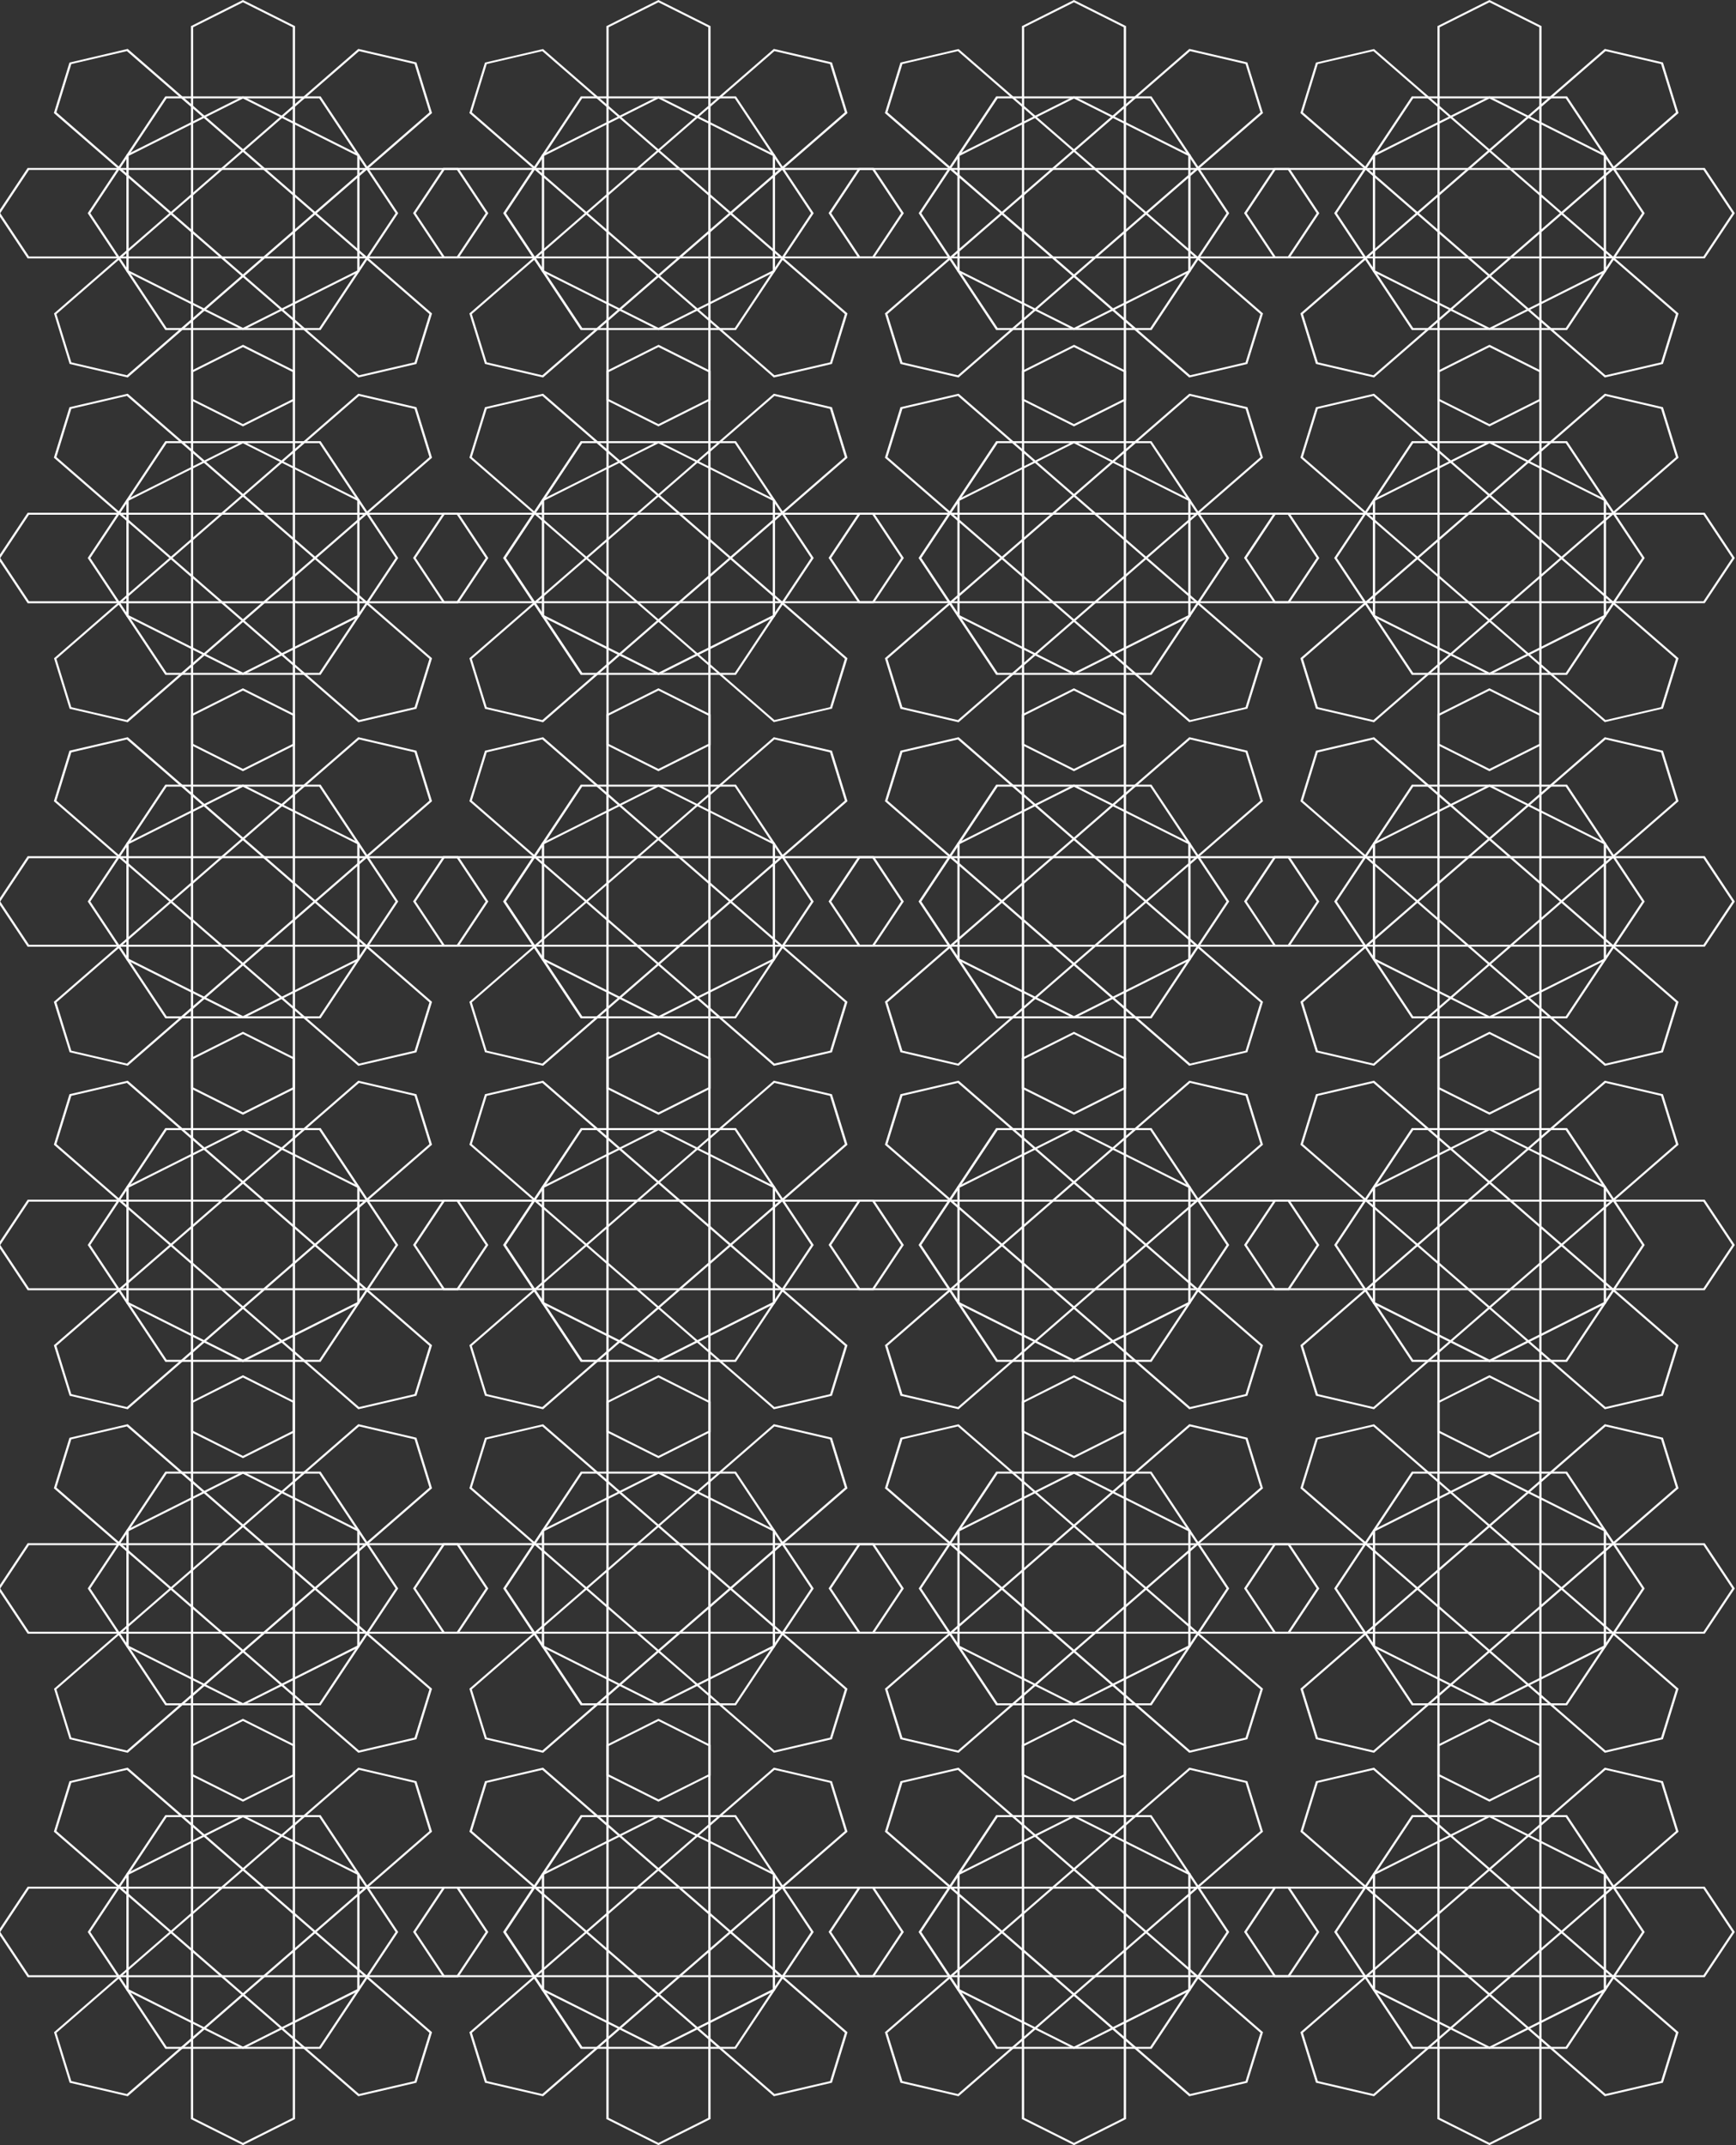 
<svg width="1445" height="1785" viewBox="0 0 1445 1785" fill="none" xmlns="http://www.w3.org/2000/svg">
<rect x="0" y="0" width="1445" height="1785" fill="#333333" stroke="none"/>
<g style="mix-blend-mode:overlay">
<path d="M406.451 1607.6L381.414 1645.25H23.037L-2 1607.6L23.037 1569.94H381.414L406.451 1607.6ZM380.33 1643.61L404.259 1607.6L380.33 1571.58H24.12L0.191 1607.6L24.12 1643.61H380.33Z" fill="white"/>
<path d="M245.573 1451.94V1763.25L202.224 1785L158.875 1763.25V1451.94L202.224 1430.19L245.573 1451.94ZM243.683 1762.31V1452.84L202.224 1432.05L160.764 1452.84V1762.31L202.224 1783.1L243.683 1762.31Z" fill="white"/>
<path d="M359.598 1691.02L346.626 1733.03L298.265 1744.3L297.887 1743.95L44.848 1524.17L57.819 1482.16L106.307 1470.89L106.684 1471.24L359.598 1691.02ZM345.09 1731.7L357.483 1691.53L105.601 1472.73L59.356 1483.47L46.964 1523.64L298.845 1742.44L345.09 1731.7Z" fill="white"/>
<path d="M359.601 1524.17L359.198 1524.49L106.31 1744.3L57.948 1733.03L44.977 1691.02L45.38 1690.7L298.268 1470.89L346.629 1482.16L359.601 1524.17ZM105.604 1742.46L357.486 1523.66L345.093 1483.47L298.848 1472.7L46.966 1691.51L59.359 1731.68L105.604 1742.46Z" fill="white"/>
<path d="M331.44 1607.6L266.832 1704.81H137.617L73.01 1607.6L137.617 1510.38H266.832L331.44 1607.6ZM265.749 1703.17L329.274 1607.6L265.749 1512.02H138.7L75.176 1607.6L138.7 1703.17H265.749Z" fill="white"/>
<path d="M299.25 1558.93V1656.32L202.226 1704.92L105.201 1656.32V1558.93L202.226 1510.27L299.25 1558.93ZM297.361 1655.21V1559.87L202.226 1512.15L107.09 1559.87V1655.32L202.226 1703.04L297.361 1655.21Z" fill="white"/>
<path d="M406.451 1321.78L381.414 1359.43H23.037L-2 1321.78L23.037 1284.1H381.414L406.451 1321.78ZM380.33 1357.79L404.259 1321.78L380.33 1285.74H24.12L0.191 1321.78L24.12 1357.79H380.33Z" fill="white"/>
<path d="M245.573 1166.21V1477.43L202.224 1499.18L158.875 1477.43V1166.21L202.224 1144.33L245.573 1166.21ZM243.683 1476.58V1167.06L202.224 1146.25L160.764 1167.06V1476.49L202.224 1497.28L243.683 1476.58Z" fill="white"/>
<path d="M359.598 1405.2L346.626 1447.21L298.265 1458.48L297.887 1458.13L44.848 1238.41L57.819 1196.4L106.307 1185.07L106.684 1185.4L359.598 1405.2ZM345.09 1445.88L357.483 1405.71L105.601 1186.91L59.356 1197.67L46.964 1237.84L298.845 1456.64L345.09 1445.88Z" fill="white"/>
<path d="M359.601 1238.41L359.198 1238.74L106.31 1458.48L57.948 1447.21L44.977 1405.2L45.38 1404.88L298.268 1185.07L346.629 1196.34L359.601 1238.41ZM105.604 1456.64L357.486 1237.84L345.093 1197.67L298.848 1186.91L46.966 1405.71L59.359 1445.88L105.604 1456.64Z" fill="white"/>
<path d="M331.44 1321.78L266.832 1418.99H137.617L73.01 1321.78L137.617 1224.56H266.832L331.44 1321.78ZM265.749 1417.35L329.274 1321.78L265.749 1226.2H138.7L75.176 1321.78L138.7 1417.35H265.749Z" fill="white"/>
<path d="M299.25 1273.11V1370.44L202.226 1419.1L105.201 1370.44V1273.11L202.226 1224.43L299.25 1273.11ZM297.361 1369.39V1274.06L202.226 1226.34L107.09 1274.06V1369.5L202.226 1417.22L297.361 1369.39Z" fill="white"/>
<path d="M406.451 1035.96L381.414 1073.61H23.037L-2 1035.96L23.037 998.278H381.414L406.451 1035.96ZM380.33 1071.97L404.259 1035.96L380.33 999.919H24.12L0.191 1035.96L24.12 1071.97H380.33Z" fill="white"/>
<path d="M245.573 880.301V1191.61L202.224 1213.36L158.875 1191.61V880.301L202.224 858.552L202.702 858.792L245.573 880.301ZM243.683 1190.67V881.241L202.224 860.433L160.764 881.241V1190.67L202.224 1211.46L243.683 1190.67Z" fill="white"/>
<path d="M359.598 1119.39L346.626 1161.39L298.265 1172.64L297.887 1172.31L44.848 952.528L57.819 910.496L106.307 899.271L106.684 899.6L359.598 1119.39ZM345.09 1160.06L357.483 1119.89L105.601 901.088L59.356 911.853L46.964 952.024L298.845 1170.83L345.09 1160.06Z" fill="white"/>
<path d="M359.598 952.528L359.195 952.856L106.307 1172.64L57.946 1161.39L44.848 1119.39L45.251 1119.06L298.265 899.271L346.626 910.518L359.598 952.528ZM105.601 1170.83L357.483 952.024L345.09 911.853L298.845 901.088L46.964 1119.89L59.356 1160.06L105.601 1170.83Z" fill="white"/>
<path d="M331.44 1035.96L266.832 1133.17H137.617L73.01 1035.96L137.617 938.656H266.832L331.44 1035.96ZM265.749 1131.53L329.274 1035.96L265.749 940.385H138.7L75.176 1035.96L138.7 1131.53H265.749Z" fill="white"/>
<path d="M299.25 987.296V1084.62L202.226 1133.39L105.201 1084.62V987.296L202.226 938.656L299.25 987.296ZM297.361 1083.57V988.237L202.226 940.516L107.09 988.237V1083.68L202.226 1131.38L297.361 1083.57Z" fill="white"/>
<path d="M406.451 750.137L381.414 787.793H23.037L-2 750.137L23.037 712.46H381.414L406.451 750.137ZM380.33 786.152L404.259 750.137L380.33 714.101H24.12L0.191 750.137L24.12 786.152H380.33Z" fill="white"/>
<path d="M245.573 594.482V905.836L202.224 927.585L158.875 905.836V594.482L202.224 572.733L202.702 572.974L245.573 594.482ZM243.683 904.851V595.423L202.224 574.615L160.764 595.423V904.851L202.224 925.637L243.683 904.851Z" fill="white"/>
<path d="M359.598 833.632L346.626 875.642L298.265 886.888L297.887 886.56L44.848 666.709L57.819 624.677L106.307 613.431L106.684 613.759L359.598 833.632ZM345.09 874.307L357.483 834.113L105.601 615.312L59.356 626.077L46.964 666.249L298.845 885.05L345.09 874.307Z" fill="white"/>
<path d="M359.598 666.709L106.307 886.822L57.946 875.576L44.848 833.632L298.265 613.431L346.626 624.677L359.598 666.709ZM105.601 885.006L357.483 666.205L345.09 626.034L298.845 615.269L46.964 834.07L59.356 874.263L105.601 885.006Z" fill="white"/>
<path d="M331.44 750.138L266.832 847.351H137.617L73.01 750.138L137.617 652.925H266.832L331.44 750.138ZM265.749 845.71L329.274 750.138L265.749 654.566H138.7L75.176 750.138L138.7 845.71H265.749Z" fill="white"/>
<path d="M299.25 701.453V798.798L202.226 847.459L201.747 847.218L105.201 798.798V701.453L202.226 652.792L202.704 653.033L299.25 701.453ZM297.361 797.857V702.35L202.226 654.696L107.09 702.35V797.791L202.226 845.512L297.361 797.857Z" fill="white"/>
<path d="M406.451 464.317L381.414 501.972H23.037L-2 464.317L23.037 426.661H381.414L406.451 464.317ZM380.33 500.331L404.259 464.317L380.33 428.28H24.12L0.191 464.317L24.12 500.331H380.33Z" fill="white"/>
<path d="M245.577 308.64V619.972L202.228 641.721L201.749 641.48L158.93 619.972V308.64L202.278 286.913L202.757 287.132L245.577 308.64ZM243.688 619.031V309.603L202.228 288.817L160.768 309.603V619.031L202.228 639.817L243.688 619.031Z" fill="white"/>
<path d="M359.598 547.747L346.626 589.757L298.265 601.003L297.887 600.675L44.848 380.867L57.819 338.858L106.307 327.611L106.684 327.94L359.598 547.747ZM345.09 588.422L357.483 548.228L105.601 329.427L59.356 340.192L46.964 380.364L298.845 599.165L345.09 588.422Z" fill="white"/>
<path d="M359.601 380.867L106.31 601.003L57.948 589.757L44.977 547.747L298.268 327.611L346.629 338.858L359.601 380.867ZM105.604 599.187L357.486 380.386L345.093 340.214L298.848 329.449L46.966 548.25L59.359 588.444L105.604 599.187Z" fill="white"/>
<path d="M331.44 464.319L266.832 561.532H137.617L73.01 464.319L137.617 367.105H266.832L331.44 464.319ZM265.749 559.891L329.274 464.319L265.749 368.746H138.7L75.176 464.319L138.7 559.891H265.749Z" fill="white"/>
<path d="M299.25 415.722V513.066L202.226 561.64L201.747 561.399L105.201 512.979V415.722L202.226 367.061L202.704 367.301L299.25 415.722ZM297.361 511.994V416.597L202.226 368.877L107.09 416.597V511.994L202.226 559.715L297.361 511.994Z" fill="white"/>
<path d="M406.451 177.404L381.414 215.059H23.037L-2 177.404L23.037 139.748H381.414L406.451 177.404ZM380.33 213.418L404.259 177.404L380.33 141.389H24.12L0.191 177.404L24.12 213.418H380.33Z" fill="white"/>
<path d="M245.577 21.749V333.059L202.228 354.808L201.749 354.567L158.93 333.059V21.749L202.228 0L202.707 0.241L245.577 21.749ZM243.688 332.118V22.69L202.228 1.904L160.768 22.69V332.118L202.228 352.904L243.688 332.118Z" fill="white"/>
<path d="M359.598 260.832L346.626 302.842L298.265 314.11L297.887 313.76L44.848 94.084L57.819 52.074L106.307 40.696L106.684 41.046L359.598 260.832ZM345.09 301.507L357.483 261.335L105.601 42.534L59.356 53.299L46.964 93.471L298.845 312.272L345.09 301.507Z" fill="white"/>
<path d="M359.601 94.084L106.31 314.11L57.948 302.842L44.977 260.832L298.268 40.696L346.629 51.965L359.601 94.084ZM105.604 312.272L357.486 93.471L345.093 53.299L298.848 42.534L46.966 261.335L59.359 301.507L105.604 312.272Z" fill="white"/>
<path d="M331.44 177.405L266.832 274.618H137.617L73.01 177.405L137.617 80.191H266.832L331.44 177.405ZM265.749 272.977L329.274 177.405L265.749 81.832H138.7L75.176 177.405L138.7 272.977H265.749Z" fill="white"/>
<path d="M299.25 128.741V226.064L202.226 274.725L201.747 274.507L105.201 226.064V128.741L202.226 80.08L202.704 80.299L299.25 128.741ZM297.361 225.123V129.682L202.226 81.962L107.09 129.682V225.123L202.226 272.844L297.361 225.123Z" fill="white"/>
<path d="M752.308 1607.59L752.031 1608.01L727.271 1645.21H368.894L343.857 1607.55L368.894 1569.9H727.271L752.308 1607.59ZM726.188 1643.61L750.117 1607.59L726.188 1571.58H369.977L346.024 1607.59L369.977 1643.61H726.188Z" fill="white"/>
<path d="M591.432 1451.94V1763.25L548.083 1785L504.709 1763.25V1451.94L548.083 1430.19L591.432 1451.94ZM589.543 1762.31V1452.84L548.083 1432.05L506.598 1452.84V1762.31L548.083 1783.1L589.543 1762.31Z" fill="white"/>
<path d="M705.434 1691.02L692.488 1733.03L644.127 1744.3L643.749 1743.95L390.709 1524.17L403.681 1482.16L452.017 1470.89L452.42 1471.24L705.434 1691.02ZM690.951 1731.7L703.268 1691.53L451.387 1472.73L405.217 1483.47L392.825 1523.64L644.706 1742.44L690.951 1731.7Z" fill="white"/>
<path d="M705.434 1524.17L705.057 1524.49L452.017 1744.3L403.681 1733.03L390.709 1691.02L391.087 1690.7L644.127 1470.89L692.488 1482.16L705.434 1524.17ZM451.387 1742.46L703.268 1523.66L690.951 1483.47L644.681 1472.7L392.8 1691.51L405.192 1731.68L451.387 1742.46Z" fill="white"/>
<path d="M677.296 1607.6L612.588 1704.81H483.373L418.74 1607.6L483.373 1510.38H612.588L677.296 1607.6ZM611.606 1703.17L675.105 1607.6L611.606 1512.02H484.557L421.158 1607.6L484.683 1703.17H611.606Z" fill="white"/>
<path d="M645.106 1558.93V1656.32L548.081 1704.98L451.031 1656.32V1558.93L548.081 1510.27L645.106 1558.93ZM643.217 1655.21V1559.87L548.081 1512.15L452.92 1559.87V1655.32L548.081 1703.04L643.217 1655.21Z" fill="white"/>
<path d="M752.308 1321.78L752.031 1322.19L727.271 1359.39H368.894L343.857 1321.73L368.894 1284.06H727.271L752.308 1321.78ZM726.188 1357.79L750.117 1321.78L726.188 1285.74H369.977L346.024 1321.78L369.977 1357.79H726.188Z" fill="white"/>
<path d="M591.432 1166.21V1477.43L548.083 1499.18L504.709 1477.43V1166.21L548.083 1144.33L591.432 1166.21ZM589.543 1476.58V1167.06L548.083 1146.25L506.598 1167.06V1476.49L548.083 1497.28L589.543 1476.58Z" fill="white"/>
<path d="M705.434 1405.21L692.488 1447.22L644.127 1458.48L643.749 1458.13L390.709 1238.41L403.681 1196.4L452.017 1185.14L452.42 1185.46L705.434 1405.21ZM690.951 1445.88L703.268 1405.71L451.387 1186.91L405.142 1197.67L392.749 1237.84L644.63 1456.65L690.951 1445.88Z" fill="white"/>
<path d="M705.434 1238.41L705.057 1238.74L452.017 1458.48L403.681 1447.21L390.709 1405.2L391.087 1404.88L644.127 1185.07L692.488 1196.34L705.434 1238.41ZM451.387 1456.64L703.268 1237.84L690.876 1197.67L644.605 1186.91L392.724 1405.71L405.117 1445.88L451.387 1456.64Z" fill="white"/>
<path d="M677.297 1321.78L612.589 1418.99H483.374L418.842 1321.78L483.475 1224.56H612.589L677.297 1321.78ZM611.606 1417.35L675.106 1321.78L611.606 1226.2H484.558L421.159 1321.78L484.684 1417.35H611.606Z" fill="white"/>
<path d="M645.106 1273.11V1370.44L548.081 1419.1L451.031 1370.44V1273.11L548.081 1224.43L645.106 1273.11ZM643.217 1369.39V1274.06L548.081 1226.34L452.92 1274.06V1369.5L548.081 1417.22L643.217 1369.39Z" fill="white"/>
<path d="M752.308 1035.96L752.031 1036.37L727.271 1073.57H368.894L343.857 1035.91L368.894 998.236H727.271L752.308 1035.96ZM726.188 1071.97L750.117 1035.96L726.188 999.921H369.977L346.024 1035.96L369.977 1071.97H726.188Z" fill="white"/>
<path d="M591.432 880.301V1191.61L548.083 1213.36L504.709 1191.61V880.301L548.083 858.552L548.536 858.792L591.432 880.301ZM589.543 1190.67V881.241L548.083 860.433L506.598 881.241V1190.67L548.083 1211.46L589.543 1190.67Z" fill="white"/>
<path d="M705.434 1119.39L692.488 1161.39L644.127 1172.64L643.749 1172.31L390.709 952.528L403.681 910.496L452.017 899.271L452.42 899.6L705.434 1119.39ZM690.951 1160.06L703.268 1119.89L451.387 901.088L405.142 911.853L392.749 952.024L644.63 1170.83L690.951 1160.06Z" fill="white"/>
<path d="M705.434 952.528L705.057 952.856L452.017 1172.64L403.681 1161.39L390.709 1119.39L391.087 1119.06L644.127 899.271L692.488 910.518L692.639 910.977L705.434 952.528ZM451.387 1170.83L703.268 952.024L690.876 911.853L644.605 901.088L392.724 1119.89L405.117 1160.06L451.387 1170.83Z" fill="white"/>
<path d="M677.296 1035.96L612.588 1133.17H483.373L418.74 1035.96L483.474 938.656H612.588L677.296 1035.96ZM611.606 1131.53L675.105 1035.96L611.606 940.385H484.557L421.158 1035.96L484.683 1131.53H611.606Z" fill="white"/>
<path d="M645.106 987.296V1084.62L548.081 1133.39L451.031 1084.73V987.296L548.081 938.656L645.106 987.296ZM643.217 1083.57V988.237L548.081 940.516L452.92 988.237V1083.68L548.081 1131.38L643.217 1083.57Z" fill="white"/>
<path d="M752.308 750.137L752.031 750.531L727.271 787.727H368.894L343.857 750.071L368.894 712.394H727.271L752.308 750.137ZM726.188 786.151L750.117 750.137L726.188 714.1H369.977L346.024 750.137L369.977 786.151H726.188Z" fill="white"/>
<path d="M591.432 594.482V905.836L548.083 927.585L504.709 905.836V594.482L548.083 572.733L548.536 572.974L591.432 594.482ZM589.543 904.851V595.423L548.083 574.615L506.598 595.423V904.851L548.083 925.637L589.543 904.851Z" fill="white"/>
<path d="M705.434 833.632L692.488 875.642L691.959 875.773L644.101 886.888L643.724 886.56L390.709 666.709L403.681 624.677L452.017 613.431L452.42 613.759L705.434 833.632ZM690.951 874.307L703.268 834.048L451.387 615.247L405.142 626.012L392.749 666.184L644.63 884.984L690.951 874.307Z" fill="white"/>
<path d="M705.434 666.709L705.057 667.037L452.017 886.822L403.681 875.576L390.709 833.632L644.127 613.431L692.488 624.677L692.639 625.137L705.434 666.709ZM451.387 885.006L703.268 666.205L690.876 626.034L644.605 615.269L392.724 834.07L405.117 874.263L451.387 885.006Z" fill="white"/>
<path d="M677.296 750.138L612.588 847.351H483.373L418.74 750.138L483.373 652.925H612.588L677.296 750.138ZM611.606 845.71L675.105 750.138L611.606 654.566H484.557L421.158 750.138L484.683 845.71H611.606Z" fill="white"/>
<path d="M645.106 701.453V798.798L548.081 847.459L547.602 847.218L451.031 798.798V701.453L548.081 652.792L548.534 653.033L645.106 701.453ZM643.217 797.857V702.35L548.081 654.63L452.92 702.35V797.791L548.081 845.512L643.217 797.857Z" fill="white"/>
<path d="M752.308 464.317L752.031 464.711L727.271 501.907H368.894L343.857 464.251L368.894 426.661H727.271L752.308 464.317ZM726.188 500.331L750.117 464.317L726.188 428.28H369.977L346.024 464.317L369.977 500.331H726.188Z" fill="white"/>
<path d="M591.43 308.64V619.972L548.082 641.721L547.603 641.48L504.783 619.972V308.64L548.157 286.913L548.611 287.132L591.43 308.64ZM589.541 619.031V309.603L548.082 288.817L506.597 309.625V619.031L548.082 639.817L589.541 619.031Z" fill="white"/>
<path d="M705.434 547.747L692.488 589.757H691.959L644.101 600.894L643.724 600.565L390.709 380.867L403.681 338.858L452.017 327.611L452.42 327.94L705.434 547.747ZM690.951 588.422L703.268 548.228L451.387 329.427L405.142 340.192L392.749 380.364L644.63 599.165L690.951 588.422Z" fill="white"/>
<path d="M705.434 380.867L705.057 381.218L452.017 601.003L403.681 589.757L390.709 547.747L644.127 327.611L692.488 338.858L692.639 339.317L705.434 380.867ZM451.387 599.187L703.268 380.386L690.876 340.214L644.605 329.449L392.724 548.25L405.117 588.444L451.387 599.187Z" fill="white"/>
<path d="M677.296 464.319L612.588 561.532H483.373L418.74 464.319L483.373 367.105H612.588L677.296 464.319ZM611.606 559.891L675.105 464.319L611.606 368.746H484.557L421.158 464.319L484.683 559.891H611.606Z" fill="white"/>
<path d="M645.106 415.722V513.066L548.081 561.728L547.602 561.487L451.031 513.066V415.722L548.081 367.061L548.534 367.301L645.106 415.722ZM643.217 511.994V416.597L548.081 368.877L452.92 416.597V511.994L548.081 559.715L643.217 511.994Z" fill="white"/>
<path d="M752.308 177.403L752.031 177.818L727.271 215.014H368.894L343.857 177.359L368.894 139.703H727.271L752.308 177.403ZM726.188 213.417L750.117 177.403L726.188 141.388H369.977L346.024 177.403L369.977 213.417H726.188Z" fill="white"/>
<path d="M591.43 21.749V333.059L548.082 354.808L547.603 354.567L504.783 333.059V21.749L548.082 0L548.535 0.241L591.43 21.749ZM589.541 332.118V22.69L548.082 1.904L506.597 22.69V332.118L548.082 352.904L589.541 332.118Z" fill="white"/>
<path d="M705.434 260.834L692.488 302.844L691.959 302.975L644.101 314.112L643.724 313.762L390.709 94.086L403.681 52.076L452.017 40.808L452.42 41.158L705.434 260.834ZM690.951 301.509L703.268 261.337L451.387 42.536L405.142 53.301L392.749 93.473L644.63 312.274L690.951 301.509Z" fill="white"/>
<path d="M705.434 94.084L705.057 94.412L452.017 314.11L403.681 302.842L390.709 260.832L644.127 40.696L692.488 51.965L692.639 52.424L705.434 94.084ZM451.387 312.272L703.268 93.471L690.876 53.299L644.605 42.534L392.724 261.335L405.117 301.507L451.387 312.272Z" fill="white"/>
<path d="M677.297 177.405L612.589 274.618H483.374L418.842 177.405L483.475 80.191H612.589L677.297 177.405ZM611.606 272.977L675.106 177.405L611.606 81.832H484.558L421.159 177.405L484.684 272.977H611.606Z" fill="white"/>
<path d="M645.106 128.741V226.064L548.081 274.725L547.602 274.507L451.031 226.064V128.741L548.081 80.08L548.534 80.299L645.106 128.741ZM643.217 225.123V129.682L548.081 81.962L452.92 129.682V225.123L548.081 272.844L643.217 225.123Z" fill="white"/>
<path d="M1098.14 1607.6L1097.89 1608.01L1073.13 1645.21H714.727L689.715 1607.55L689.967 1607.14L714.727 1569.94H1073.13L1098.14 1607.6ZM1072.02 1643.61L1095.97 1607.6L1072.02 1571.58H715.86L691.906 1607.6L715.86 1643.61H1072.02Z" fill="white"/>
<path d="M937.293 1451.94V1763.25L893.944 1785L850.57 1763.25V1451.94L893.944 1430.19L937.293 1451.94ZM935.404 1762.31V1452.84L893.944 1432.05L852.459 1452.84V1762.31L893.944 1783.1L935.404 1762.31Z" fill="white"/>
<path d="M1051.29 1691.02L1038.27 1733.03L989.908 1744.3L736.566 1524.17L749.513 1482.16L797.874 1470.89L1051.29 1691.02ZM1036.78 1731.7L1049.18 1691.53L797.295 1472.73L751.125 1483.47L738.707 1523.64L990.589 1742.44L1036.78 1731.7Z" fill="white"/>
<path d="M1051.29 1524.17L1050.91 1524.49L797.874 1744.3L749.513 1733.03L736.566 1691.02L736.944 1690.7L989.984 1470.89L1038.27 1482.16L1051.29 1524.17ZM797.32 1742.46L1049.2 1523.66L1036.78 1483.47L990.538 1472.7L738.657 1691.51L751.125 1731.7L797.32 1742.46Z" fill="white"/>
<path d="M1023.16 1607.6L1022.88 1608.01L958.548 1704.81H829.207L764.6 1607.6L764.877 1607.18L829.207 1510.38H958.447L1023.16 1607.6ZM957.44 1703.17L1020.96 1607.6L957.44 1512.02H830.416L766.892 1607.6L830.416 1703.17H957.44Z" fill="white"/>
<path d="M990.965 1558.93V1656.32L893.94 1704.92L796.891 1656.32V1558.93L893.94 1510.27L990.965 1558.93ZM989.076 1655.21V1559.87L893.94 1512.15L798.78 1559.87V1655.32L893.94 1703.04L989.076 1655.21Z" fill="white"/>
<path d="M1098.14 1321.78L1097.89 1322.19L1073.13 1359.39H714.727L689.715 1321.73L689.967 1321.32L714.727 1284.12H1073.13L1098.14 1321.78ZM1072.02 1357.79L1095.97 1321.78L1072.02 1285.74H715.86L691.906 1321.78L715.86 1357.79H1072.02Z" fill="white"/>
<path d="M937.293 1166.21V1477.43L893.944 1499.18L850.57 1477.43V1166.21L893.944 1144.33L937.293 1166.21ZM935.404 1476.58V1167.06L893.944 1146.25L852.459 1167.06V1476.49L893.944 1497.28L935.404 1476.58Z" fill="white"/>
<path d="M1051.29 1405.21L1038.27 1447.22L989.908 1458.48L736.566 1238.41L749.513 1196.4L797.874 1185.14L1051.29 1405.21ZM1036.78 1445.88L1049.18 1405.71L797.295 1186.91L751.125 1197.67L738.707 1237.84L990.589 1456.65L1036.78 1445.88Z" fill="white"/>
<path d="M1051.29 1238.41L1050.91 1238.74L797.874 1458.48L749.513 1447.21L736.566 1405.2L736.944 1404.88L989.984 1185.07L1038.35 1196.34L1051.29 1238.41ZM797.32 1456.64L1049.2 1237.84L1036.81 1197.67L990.563 1186.91L738.682 1405.71L751.125 1445.88L797.32 1456.64Z" fill="white"/>
<path d="M1023.16 1321.78L1022.88 1322.19L958.551 1418.99H829.21L764.703 1321.78L764.98 1321.36L829.21 1224.56H958.45L1023.16 1321.78ZM957.443 1417.35L1020.97 1321.78L957.443 1226.2H830.419L766.894 1321.78L830.419 1417.35H957.443Z" fill="white"/>
<path d="M990.965 1273.11V1370.44L893.94 1419.1L796.891 1370.44V1273.11L893.94 1224.43L990.965 1273.11ZM989.076 1369.39V1274.06L893.94 1226.34L798.78 1274.06V1369.5L893.94 1417.22L989.076 1369.39Z" fill="white"/>
<path d="M1098.14 1035.96L1097.89 1036.37L1073.13 1073.57H714.727L689.715 1035.91L689.967 1035.5L714.727 998.301H1073.13L1098.14 1035.96ZM1072.02 1071.97L1095.97 1035.96L1072.02 999.92H715.86L691.906 1035.96L715.86 1071.97H1072.02Z" fill="white"/>
<path d="M937.293 880.301V1191.61L893.944 1213.36L850.57 1191.61V880.301L893.944 858.552L894.398 858.792L937.293 880.301ZM935.404 1190.67V881.241L893.944 860.433L852.459 881.241V1190.67L893.944 1211.46L935.404 1190.67Z" fill="white"/>
<path d="M1051.29 1119.38L1038.27 1161.39L989.908 1172.64L736.566 952.527L749.513 910.495L750.042 910.386L797.899 899.249L798.303 899.577L1051.29 1119.38ZM1036.78 1160.06L1049.18 1119.89L797.295 901.087L751.125 911.852L738.707 952.024L990.589 1170.82L1036.78 1160.06Z" fill="white"/>
<path d="M1051.29 952.528L1050.91 952.856L797.874 1172.64L749.513 1161.39L736.566 1119.39L736.944 1119.06L989.984 899.271L1038.35 910.518L1038.47 910.977L1051.29 952.528ZM797.32 1170.83L1049.2 952.024L1036.81 911.853L990.563 901.088L738.682 1119.89L751.125 1160.06L797.32 1170.83Z" fill="white"/>
<path d="M1023.16 1035.96L1022.88 1036.37L958.548 1133.17H829.207L764.6 1035.96L764.877 1035.54L829.207 938.656H958.447L1023.16 1035.96ZM957.44 1131.53L1020.96 1035.96L957.44 940.385H830.416L766.892 1035.96L830.416 1131.53H957.44Z" fill="white"/>
<path d="M990.965 987.296V1084.62L893.94 1133.39L796.891 1084.73V987.296L893.94 938.656L990.965 987.296ZM989.076 1083.57V988.237L893.94 940.516L798.78 988.237V1083.68L893.94 1131.38L989.076 1083.57Z" fill="white"/>
<path d="M1098.14 750.137L1097.89 750.531L1073.13 787.727H714.727L689.715 750.072L689.967 749.656L714.727 712.46H1073.13L1098.14 750.137ZM1072.02 786.152L1095.97 750.137L1072.02 714.101H715.86L691.906 750.137L715.86 786.152H1072.02Z" fill="white"/>
<path d="M937.293 594.482V905.836L893.944 927.585L850.57 905.836V594.482L893.944 572.733L894.398 572.974L937.293 594.482ZM935.404 904.851V595.423L893.944 574.615L852.459 595.423V904.851L893.944 925.637L935.404 904.851Z" fill="white"/>
<path d="M1051.29 833.632L1038.27 875.576L1037.74 875.707L989.883 886.822L989.48 886.494L736.566 666.709L749.513 624.677L750.042 624.568L797.899 613.431L798.303 613.759L1051.29 833.632ZM1036.78 874.307L1049.18 834.113L797.295 615.312L751.125 626.034L738.707 666.205L990.589 885.006L1036.78 874.307Z" fill="white"/>
<path d="M1051.29 666.709L1050.91 667.037L797.874 886.822L749.513 875.576L749.387 875.116L736.566 833.544L736.944 833.216L989.984 613.431L1038.27 624.677L1038.4 625.137L1051.29 666.709ZM797.32 885.006L1049.2 666.205L1036.81 626.034L990.563 615.269L738.682 834.07L751.125 874.241L797.32 885.006Z" fill="white"/>
<path d="M1023.16 750.138L1022.88 750.532L958.548 847.351H829.207L764.6 750.138L764.877 749.722L829.207 652.925H958.447L1023.16 750.138ZM957.44 845.71L1020.96 750.138L957.44 654.566H830.416L766.892 750.138L830.416 845.71H957.44Z" fill="white"/>
<path d="M990.965 701.453V798.798L893.94 847.459L893.462 847.218L796.891 798.798V701.453L893.94 652.792L894.394 653.033L990.965 701.453ZM989.076 797.857V702.35L893.94 654.696L798.78 702.35V797.791L893.94 845.512L989.076 797.857Z" fill="white"/>
<path d="M1098.14 464.318L1097.89 464.712L1073.13 501.908H714.727L689.715 464.252L689.967 463.837L714.727 426.641H1073.13L1098.14 464.318ZM1072.02 500.333L1095.97 464.318L1072.02 428.282H715.86L691.906 464.318L715.86 500.333H1072.02Z" fill="white"/>
<path d="M937.288 308.64V619.972L893.939 641.721L893.46 641.48L850.641 619.972V308.64L894.015 286.913L894.468 287.132L937.288 308.64ZM935.399 619.031V309.603L893.939 288.817L852.454 309.625V619.031L893.939 639.817L935.399 619.031Z" fill="white"/>
<path d="M1051.29 547.747L1038.27 589.757H1037.74L989.883 600.894L989.48 600.565L736.566 380.867L749.513 338.858L750.042 338.748L797.899 327.611L798.303 327.94L1051.29 547.747ZM1036.78 588.422L1049.18 548.228L797.295 329.427L751.125 340.214L738.707 380.386L990.589 599.187L1036.78 588.422Z" fill="white"/>
<path d="M1051.29 380.867L1050.91 381.218L797.874 601.003L749.513 589.757L749.387 589.297L736.566 547.725L736.944 547.397L989.984 327.611L1038.35 338.858L1038.47 339.317L1051.29 380.867ZM797.32 599.187L1049.2 380.386L1036.81 340.214L990.563 329.449L738.682 548.25L751.125 588.422L797.32 599.187Z" fill="white"/>
<path d="M1023.16 464.319L1022.88 464.713L958.548 561.532H829.207L764.6 464.319L764.877 463.903L829.207 367.105H958.447L1023.16 464.319ZM957.44 559.891L1020.96 464.319L957.44 368.746H830.416L766.892 464.319L830.416 559.891H957.44Z" fill="white"/>
<path d="M990.965 415.722V513.066L893.94 561.64L893.462 561.399L796.891 512.979V415.722L893.94 367.061L894.394 367.301L990.965 415.722ZM989.076 511.994V416.597L893.94 368.877L798.78 416.597V511.994L893.94 559.715L989.076 511.994Z" fill="white"/>
<path d="M1098.14 177.404L1097.89 177.819L1073.13 215.016H714.727L689.715 177.36L689.967 176.944L714.727 139.748H1073.13L1098.14 177.404ZM1072.02 213.418L1095.97 177.404L1072.02 141.389H715.86L691.906 177.404L715.86 213.418H1072.02Z" fill="white"/>
<path d="M937.288 21.749V333.059L893.939 354.808L893.46 354.567L850.641 333.059V21.749L893.939 0L894.392 0.241L937.288 21.749ZM935.399 332.118V22.69L893.939 1.904L852.454 22.69V332.118L893.939 352.904L935.399 332.118Z" fill="white"/>
<path d="M1051.29 260.834L1038.27 302.844L1037.74 302.975L989.883 314.112L989.48 313.762L736.566 94.086L749.513 52.076L750.042 51.945L797.899 40.808L798.303 41.158L1051.29 260.834ZM1036.78 301.509L1049.18 261.337L797.295 42.536L751.125 53.301L738.707 93.473L990.589 312.274L1036.78 301.509Z" fill="white"/>
<path d="M1051.29 94.084L1050.91 94.412L797.874 314.11L749.513 302.842L749.387 302.382L736.566 260.81L736.944 260.482L989.984 40.696L1038.27 51.965L1038.4 52.424L1051.29 94.084ZM797.32 312.272L1049.2 93.471L1036.81 53.299L990.563 42.534L738.682 261.335L751.125 301.507L797.32 312.272Z" fill="white"/>
<path d="M1023.16 177.405L1022.88 177.82L958.551 274.618H829.21L764.703 177.405L764.98 176.989L829.21 80.191H958.45L1023.16 177.405ZM957.443 272.977L1020.97 177.405L957.443 81.832H830.419L766.894 177.405L830.419 272.977H957.443Z" fill="white"/>
<path d="M990.965 128.741V226.064L893.94 274.725L893.462 274.507L796.891 226.064V128.741L893.94 80.08L894.394 80.299L990.965 128.741ZM989.076 225.123V129.682L893.94 81.962L798.78 129.682V225.123L893.94 272.844L989.076 225.123Z" fill="white"/>
<path d="M1444 1607.6L1443.72 1608.01L1418.96 1645.21H1060.59L1035.55 1607.55L1035.83 1607.14L1060.59 1569.94H1418.96L1444 1607.6ZM1417.88 1643.61L1441.84 1607.6L1417.88 1571.58H1061.67L1037.74 1607.6L1061.67 1643.61H1417.88Z" fill="white"/>
<path d="M1283.14 1451.94V1763.25L1239.77 1785L1196.42 1763.25V1451.94L1239.77 1430.19L1283.14 1451.94ZM1281.26 1762.31V1452.84L1239.77 1432.1L1198.31 1452.84V1762.31L1239.77 1783.1L1281.26 1762.31Z" fill="white"/>
<path d="M1397.15 1691.02L1384.18 1733.03L1335.81 1744.3L1082.42 1524.17L1095.37 1482.16L1143.73 1470.89L1397.15 1691.02ZM1382.64 1731.7L1395.03 1691.53L1143.15 1472.73L1096.91 1483.47L1084.51 1523.64L1336.39 1742.44L1382.64 1731.7Z" fill="white"/>
<path d="M1397.15 1524.17L1396.77 1524.49L1143.73 1744.3L1095.37 1733.03L1082.42 1691.02L1082.8 1690.7L1335.81 1470.89L1384.18 1482.16L1397.15 1524.17ZM1143.18 1742.46L1395.06 1523.66L1382.64 1483.47L1336.39 1472.7L1084.51 1691.51L1096.91 1731.68L1143.18 1742.46Z" fill="white"/>
<path d="M1368.99 1607.6L1368.74 1608.01L1304.38 1704.81H1175.17L1110.56 1607.6L1110.84 1607.18L1175.17 1510.38H1304.38L1368.99 1607.6ZM1303.3 1703.17L1366.82 1607.6L1303.3 1512.02H1176.27L1112.75 1607.6L1176.27 1703.17H1303.3Z" fill="white"/>
<path d="M1336.83 1558.93V1656.32L1239.78 1704.92L1142.75 1656.32V1558.93L1239.78 1510.27L1336.83 1558.93ZM1334.94 1655.21V1559.87L1239.78 1512.15L1144.64 1559.87V1655.32L1239.78 1703.04L1334.94 1655.21Z" fill="white"/>
<path d="M1444 1321.78L1443.72 1322.19L1418.96 1359.39H1060.59L1035.55 1321.73L1035.83 1321.32L1060.59 1284.12H1418.96L1444 1321.78ZM1417.88 1357.79L1441.84 1321.78L1417.88 1285.74H1061.67L1037.74 1321.78L1061.67 1357.79H1417.88Z" fill="white"/>
<path d="M1283.14 1166.21V1477.43L1239.77 1499.18L1196.42 1477.43V1166.21L1239.77 1144.33L1283.14 1166.21ZM1281.26 1476.58V1167.06L1239.77 1146.25L1198.31 1167.06V1476.49L1239.77 1497.28L1281.26 1476.58Z" fill="white"/>
<path d="M1397.15 1405.21L1384.18 1447.22L1335.81 1458.48L1082.42 1238.41L1095.37 1196.4L1143.73 1185.14L1397.15 1405.21ZM1382.64 1445.88L1395.03 1405.71L1143.15 1186.91L1096.88 1197.67L1084.49 1237.84L1336.37 1456.65L1382.64 1445.88Z" fill="white"/>
<path d="M1397.15 1238.41L1396.77 1238.74L1143.73 1458.48L1095.37 1447.21L1082.42 1405.2L1082.8 1404.88L1335.81 1185.07L1384.18 1196.34L1397.15 1238.41ZM1143.18 1456.64L1395.06 1237.84L1382.66 1197.67L1336.42 1186.91L1084.54 1405.71L1096.93 1445.88L1143.18 1456.64Z" fill="white"/>
<path d="M1368.99 1321.78L1368.74 1322.19L1304.38 1418.99H1175.17L1110.56 1321.78L1110.84 1321.36L1175.17 1224.56H1304.38L1368.99 1321.78ZM1303.3 1417.35L1366.82 1321.78L1303.3 1226.2H1176.27L1112.75 1321.78L1176.27 1417.35H1303.3Z" fill="white"/>
<path d="M1336.83 1273.11V1370.44L1239.78 1419.1L1142.75 1370.44V1273.11L1239.78 1224.43L1336.83 1273.11ZM1334.94 1369.39V1274.06L1239.78 1226.34L1144.64 1274.06V1369.5L1239.78 1417.22L1334.94 1369.39Z" fill="white"/>
<path d="M1444 1035.96L1443.72 1036.37L1418.96 1073.57H1060.59L1035.55 1035.91L1035.83 1035.5L1060.59 998.301H1418.96L1444 1035.96ZM1417.88 1071.97L1441.84 1035.96L1417.88 999.92H1061.67L1037.74 1035.96L1061.67 1071.97H1417.88Z" fill="white"/>
<path d="M1283.14 880.301V1191.61L1239.77 1213.36L1196.42 1191.61V880.301L1239.77 858.552L1240.25 858.792L1283.14 880.301ZM1281.26 1190.67V881.241L1239.77 860.433L1198.31 881.241V1190.67L1239.77 1211.46L1281.26 1190.67Z" fill="white"/>
<path d="M1397.15 1119.38L1384.18 1161.39L1335.81 1172.64L1082.42 952.527L1095.37 910.495L1095.9 910.386L1143.75 899.249L1144.13 899.577L1397.15 1119.38ZM1382.64 1160.06L1395.03 1119.89L1143.15 901.087L1096.88 911.852L1084.49 952.024L1336.37 1170.82L1382.64 1160.06Z" fill="white"/>
<path d="M1397.15 952.528L1396.77 952.856L1143.73 1172.64L1095.37 1161.39L1082.42 1119.39L1082.8 1119.06L1335.81 899.271L1384.18 910.518L1384.33 910.977L1397.15 952.528ZM1143.18 1170.83L1395.06 952.024L1382.66 911.853L1336.42 901.088L1084.54 1119.89L1096.93 1160.06L1143.18 1170.83Z" fill="white"/>
<path d="M1368.99 1035.96L1368.74 1036.37L1304.38 1133.17H1175.17L1110.56 1035.96L1110.84 1035.54L1175.17 938.656H1304.38L1368.99 1035.96ZM1303.3 1131.53L1366.82 1035.96L1303.3 940.385H1176.27L1112.75 1035.96L1176.27 1131.53H1303.3Z" fill="white"/>
<path d="M1336.83 987.296V1084.62L1239.78 1133.39L1142.75 1084.73V987.296L1239.78 938.656L1336.83 987.296ZM1334.94 1083.57V988.237L1239.78 940.516L1144.64 988.237V1083.68L1239.78 1131.38L1334.94 1083.57Z" fill="white"/>
<path d="M1444 750.136L1443.8 750.486L1419.04 787.683H1060.59L1035.55 750.027L1035.83 749.611L1060.59 712.415H1418.96L1444 750.136ZM1417.88 786.151L1441.84 750.136L1417.88 714.1H1061.67L1037.74 750.136L1061.67 786.151H1417.88Z" fill="white"/>
<path d="M1283.14 594.482V905.836L1239.77 927.541L1196.42 905.836V594.482L1239.77 572.733L1240.25 572.974L1283.14 594.482ZM1281.26 904.851V595.423L1239.77 574.615L1198.31 595.423V904.851L1239.77 925.637L1281.26 904.851Z" fill="white"/>
<path d="M1397.15 833.632L1384.18 875.642L1383.65 875.773L1335.79 886.888L1335.41 886.56L1082.42 666.709L1095.37 624.677L1095.9 624.568L1143.75 613.431L1144.13 613.759L1397.15 833.632ZM1382.64 874.307L1395.03 834.113L1143.15 615.312L1096.88 626.077L1084.49 666.249L1336.37 885.05L1382.64 874.307Z" fill="white"/>
<path d="M1397.15 666.709L1396.77 667.037L1143.73 886.822L1095.37 875.576L1095.22 875.116L1082.42 833.544L1082.8 833.216L1335.81 613.431L1384.18 624.677L1384.33 625.137L1397.15 666.709ZM1143.18 885.006L1395.06 666.205L1382.66 626.034L1336.42 615.269L1084.54 834.07L1096.93 874.263L1143.18 885.006Z" fill="white"/>
<path d="M1368.99 750.138L1368.74 750.532L1304.38 847.351H1175.17L1110.56 750.138L1110.84 749.722L1175.17 652.925H1304.38L1368.99 750.138ZM1303.3 845.71L1366.82 750.138L1303.3 654.566H1176.27L1112.75 750.138L1176.27 845.71H1303.3Z" fill="white"/>
<path d="M1336.83 701.453V798.798L1239.78 847.459L1239.32 847.218L1142.75 798.798V701.453L1239.78 652.792L1240.26 653.033L1336.83 701.453ZM1334.94 797.857V702.35L1239.78 654.696L1144.64 702.35V797.791L1239.78 845.577L1334.94 797.857Z" fill="white"/>
<path d="M1444 464.317L1443.72 464.711L1418.96 501.907H1060.59L1035.55 464.251L1035.75 463.857L1060.51 426.661H1418.96L1444 464.317ZM1417.88 500.331L1441.84 464.317L1417.88 428.28H1061.67L1037.74 464.317L1061.67 500.331H1417.88Z" fill="white"/>
<path d="M1283.15 308.64V619.972L1239.78 641.721L1239.32 641.48L1196.5 619.972V308.64L1239.78 286.913L1240.26 287.132L1283.15 308.64ZM1281.26 619.031V309.603L1239.78 288.817L1198.32 309.625V619.031L1239.78 639.817L1281.26 619.031Z" fill="white"/>
<path d="M1397.15 547.747L1384.18 589.757H1383.65L1335.79 600.894L1335.41 600.565L1082.42 380.867L1095.37 338.858L1095.9 338.748L1143.75 327.611L1144.13 327.94L1397.15 547.747ZM1382.64 588.422L1395.03 548.228L1143.15 329.427L1096.88 340.192L1084.49 380.364L1336.37 599.165L1382.64 588.422Z" fill="white"/>
<path d="M1397.15 380.867L1396.77 381.218L1143.73 601.003L1095.37 589.757L1095.22 589.297L1082.42 547.725L1082.8 547.397L1335.81 327.611L1384.18 338.858L1384.33 339.317L1397.15 380.867ZM1143.18 599.187L1395.06 380.386L1382.66 340.214L1336.42 329.449L1084.54 548.25L1096.93 588.444L1143.18 599.187Z" fill="white"/>
<path d="M1368.99 464.319L1368.74 464.713L1304.38 561.532H1175.17L1110.56 464.319L1110.84 463.903L1175.17 367.105H1304.38L1368.99 464.319ZM1303.3 559.891L1366.82 464.319L1303.3 368.746H1176.27L1112.75 464.319L1176.27 559.891H1303.3Z" fill="white"/>
<path d="M1336.83 415.721V513.065L1239.78 561.639L1239.32 561.398L1142.75 512.977V415.721L1239.78 366.972L1240.26 367.212L1336.83 415.721ZM1334.94 511.993V416.596L1239.78 368.875L1144.64 416.596V511.993L1239.78 559.735L1334.94 511.993Z" fill="white"/>
<path d="M1444 177.404L1443.72 177.819L1418.96 215.016H1060.59L1035.55 177.36L1035.83 176.944L1060.59 139.748H1418.96L1444 177.404ZM1417.88 213.418L1441.84 177.404L1417.88 141.389H1061.67L1037.74 177.404L1061.67 213.418H1417.88Z" fill="white"/>
<path d="M1283.15 21.749V333.059L1239.78 354.808L1239.32 354.567L1196.5 333.059V21.749L1239.78 0L1240.26 0.241L1283.15 21.749ZM1281.26 332.118V22.69L1239.78 1.904L1198.32 22.69V332.118L1239.78 352.904L1281.26 332.118Z" fill="white"/>
<path d="M1397.15 260.834L1384.18 302.844L1383.65 302.975L1335.79 314.112L1335.41 313.762L1082.42 94.086L1095.37 52.076L1095.9 51.945L1143.75 40.808L1144.13 41.158L1397.15 260.834ZM1382.64 301.509L1395.03 261.337L1143.15 42.536L1096.88 53.301L1084.49 93.473L1336.37 312.274L1382.64 301.509Z" fill="white"/>
<path d="M1397.15 94.084L1396.77 94.412L1143.73 314.11L1095.37 302.842L1095.22 302.382L1082.42 260.81L1082.8 260.482L1335.81 40.696L1384.18 51.965L1384.33 52.424L1397.15 94.084ZM1143.18 312.272L1395.06 93.471L1382.66 53.299L1336.42 42.534L1084.54 261.335L1096.93 301.507L1143.18 312.272Z" fill="white"/>
<path d="M1368.99 177.405L1368.74 177.82L1304.38 274.618H1175.17L1110.56 177.405L1110.84 176.989L1175.17 80.191H1304.38L1368.99 177.405ZM1303.3 272.977L1366.82 177.405L1303.3 81.832H1176.27L1112.75 177.405L1176.27 272.977H1303.3Z" fill="white"/>
<path d="M1336.83 128.741V226.064L1239.78 274.725L1239.32 274.507L1142.75 226.064V128.741L1239.78 80.08L1240.26 80.299L1336.83 128.741ZM1334.94 225.123V129.682L1239.78 81.962L1144.64 129.682V225.123L1239.78 272.844L1334.94 225.123Z" fill="white"/>
</g>
</svg>

